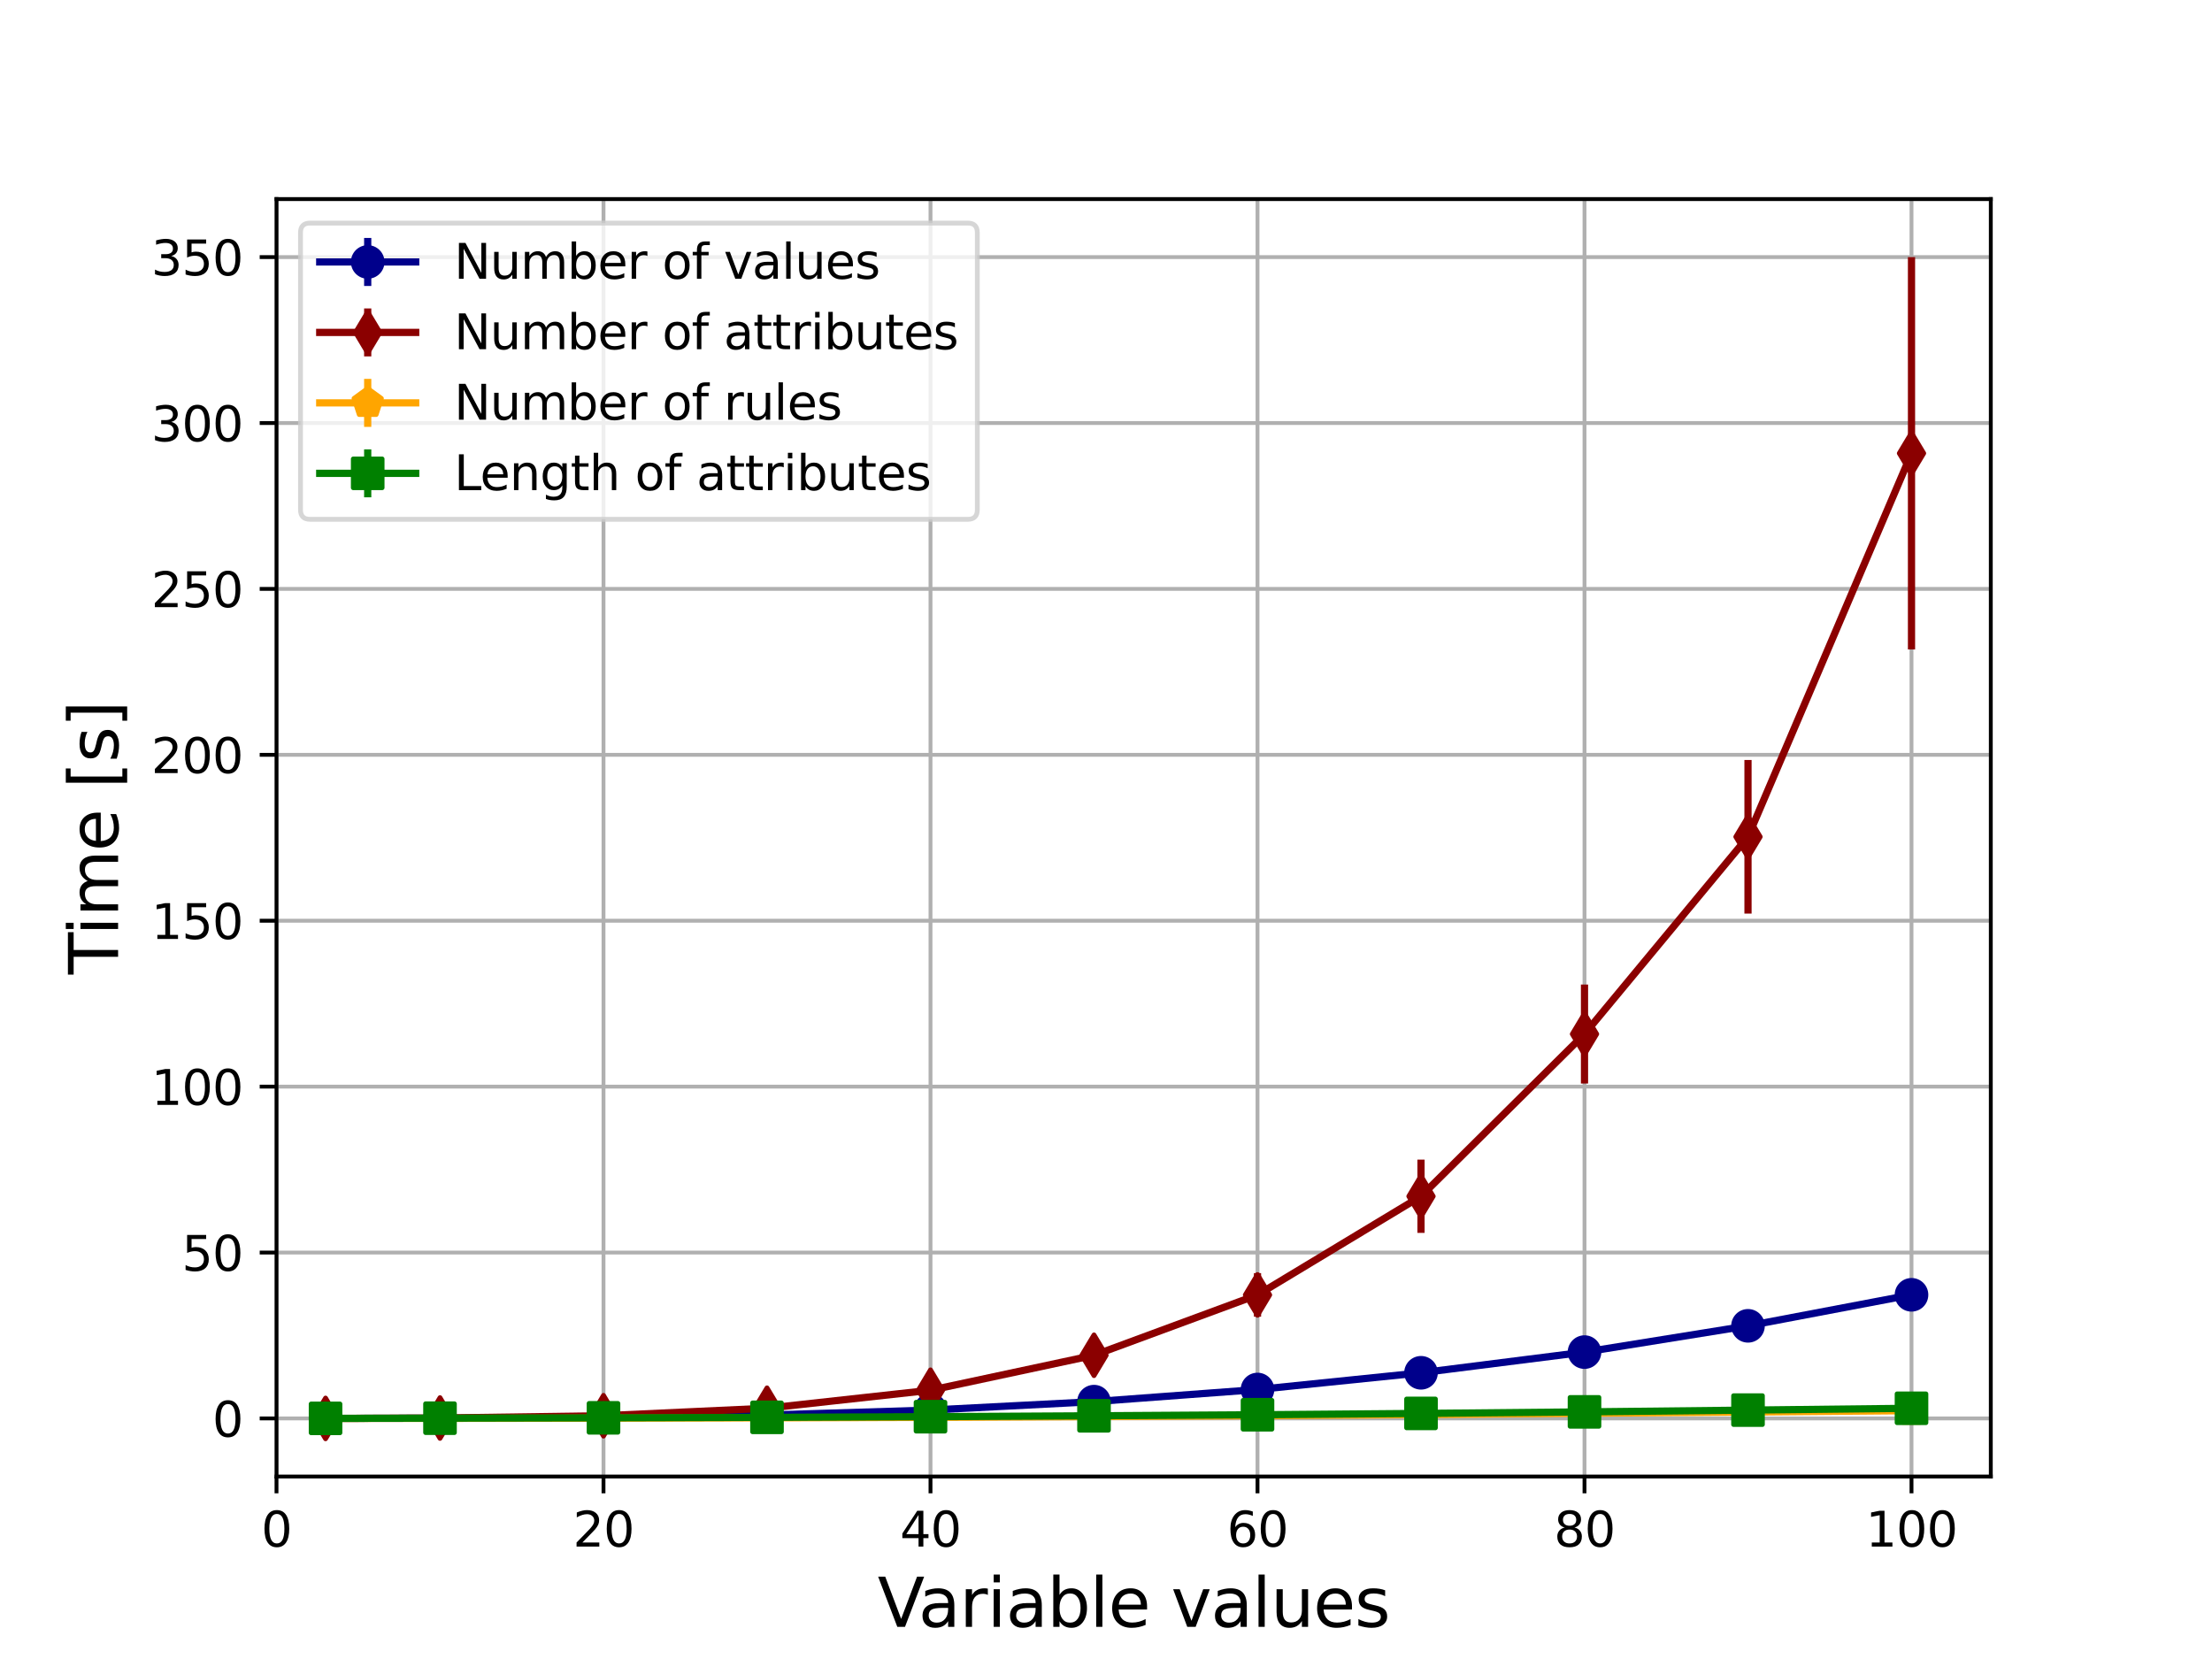 <?xml version="1.0" encoding="utf-8" standalone="no"?>
<!DOCTYPE svg PUBLIC "-//W3C//DTD SVG 1.1//EN"
  "http://www.w3.org/Graphics/SVG/1.1/DTD/svg11.dtd">
<svg height="345.6pt" version="1.1" viewBox="0 0 460.8 345.6" width="460.8pt" xmlns="http://www.w3.org/2000/svg" xmlns:xlink="http://www.w3.org/1999/xlink">
 <defs>
  <style type="text/css">*{stroke-linecap:butt;stroke-linejoin:round;}</style>
 </defs>
 <g id="figure_1">
  <g id="patch_1">
   <path d="M 0 345.6 
L 460.8 345.6 
L 460.8 0 
L 0 0 
z
" style="fill:#ffffff;"/>
  </g>
  <g id="axes_1">
   <g id="patch_2">
    <path d="M 57.6 307.584 
L 414.72 307.584 
L 414.72 41.472 
L 57.6 41.472 
z
" style="fill:#ffffff;"/>
   </g>
   <g id="matplotlib.axis_1">
    <g id="xtick_1">
     <g id="line2d_1">
      <path clip-path="url(#pf713fe366a)" d="M 57.6 307.584 
L 57.6 41.472 
" style="fill:none;stroke:#b0b0b0;stroke-linecap:square;stroke-width:0.8;"/>
     </g>
     <g id="line2d_2">
      <defs>
       <path d="M 0 0 
L 0 3.5 
" id="m962c29e0e1" style="stroke:#000000;stroke-width:0.8;"/>
      </defs>
      <g>
       <use style="stroke:#000000;stroke-width:0.8;" x="57.6" xlink:href="#m962c29e0e1" y="307.584"/>
      </g>
     </g>
     <g id="text_1">
      <!-- 0 -->
      <g transform="translate(54.419 322.182)scale(0.1 -0.1)">
       <defs>
        <path d="M 2034 4250 
Q 1547 4250 1301 3770 
Q 1056 3291 1056 2328 
Q 1056 1369 1301 889 
Q 1547 409 2034 409 
Q 2525 409 2770 889 
Q 3016 1369 3016 2328 
Q 3016 3291 2770 3770 
Q 2525 4250 2034 4250 
z
M 2034 4750 
Q 2819 4750 3233 4129 
Q 3647 3509 3647 2328 
Q 3647 1150 3233 529 
Q 2819 -91 2034 -91 
Q 1250 -91 836 529 
Q 422 1150 422 2328 
Q 422 3509 836 4129 
Q 1250 4750 2034 4750 
z
" id="DejaVuSans-30" transform="scale(0.016)"/>
       </defs>
       <use xlink:href="#DejaVuSans-30"/>
      </g>
     </g>
    </g>
    <g id="xtick_2">
     <g id="line2d_3">
      <path clip-path="url(#pf713fe366a)" d="M 125.72 307.584 
L 125.72 41.472 
" style="fill:none;stroke:#b0b0b0;stroke-linecap:square;stroke-width:0.8;"/>
     </g>
     <g id="line2d_4">
      <g>
       <use style="stroke:#000000;stroke-width:0.8;" x="125.72" xlink:href="#m962c29e0e1" y="307.584"/>
      </g>
     </g>
     <g id="text_2">
      <!-- 20 -->
      <g transform="translate(119.358 322.182)scale(0.1 -0.1)">
       <defs>
        <path d="M 1228 531 
L 3431 531 
L 3431 0 
L 469 0 
L 469 531 
Q 828 903 1448 1529 
Q 2069 2156 2228 2338 
Q 2531 2678 2651 2914 
Q 2772 3150 2772 3378 
Q 2772 3750 2511 3984 
Q 2250 4219 1831 4219 
Q 1534 4219 1204 4116 
Q 875 4013 500 3803 
L 500 4441 
Q 881 4594 1212 4672 
Q 1544 4750 1819 4750 
Q 2544 4750 2975 4387 
Q 3406 4025 3406 3419 
Q 3406 3131 3298 2873 
Q 3191 2616 2906 2266 
Q 2828 2175 2409 1742 
Q 1991 1309 1228 531 
z
" id="DejaVuSans-32" transform="scale(0.016)"/>
       </defs>
       <use xlink:href="#DejaVuSans-32"/>
       <use x="63.623" xlink:href="#DejaVuSans-30"/>
      </g>
     </g>
    </g>
    <g id="xtick_3">
     <g id="line2d_5">
      <path clip-path="url(#pf713fe366a)" d="M 193.84 307.584 
L 193.84 41.472 
" style="fill:none;stroke:#b0b0b0;stroke-linecap:square;stroke-width:0.8;"/>
     </g>
     <g id="line2d_6">
      <g>
       <use style="stroke:#000000;stroke-width:0.8;" x="193.84" xlink:href="#m962c29e0e1" y="307.584"/>
      </g>
     </g>
     <g id="text_3">
      <!-- 40 -->
      <g transform="translate(187.478 322.182)scale(0.1 -0.1)">
       <defs>
        <path d="M 2419 4116 
L 825 1625 
L 2419 1625 
L 2419 4116 
z
M 2253 4666 
L 3047 4666 
L 3047 1625 
L 3713 1625 
L 3713 1100 
L 3047 1100 
L 3047 0 
L 2419 0 
L 2419 1100 
L 313 1100 
L 313 1709 
L 2253 4666 
z
" id="DejaVuSans-34" transform="scale(0.016)"/>
       </defs>
       <use xlink:href="#DejaVuSans-34"/>
       <use x="63.623" xlink:href="#DejaVuSans-30"/>
      </g>
     </g>
    </g>
    <g id="xtick_4">
     <g id="line2d_7">
      <path clip-path="url(#pf713fe366a)" d="M 261.961 307.584 
L 261.961 41.472 
" style="fill:none;stroke:#b0b0b0;stroke-linecap:square;stroke-width:0.8;"/>
     </g>
     <g id="line2d_8">
      <g>
       <use style="stroke:#000000;stroke-width:0.8;" x="261.961" xlink:href="#m962c29e0e1" y="307.584"/>
      </g>
     </g>
     <g id="text_4">
      <!-- 60 -->
      <g transform="translate(255.598 322.182)scale(0.1 -0.1)">
       <defs>
        <path d="M 2113 2584 
Q 1688 2584 1439 2293 
Q 1191 2003 1191 1497 
Q 1191 994 1439 701 
Q 1688 409 2113 409 
Q 2538 409 2786 701 
Q 3034 994 3034 1497 
Q 3034 2003 2786 2293 
Q 2538 2584 2113 2584 
z
M 3366 4563 
L 3366 3988 
Q 3128 4100 2886 4159 
Q 2644 4219 2406 4219 
Q 1781 4219 1451 3797 
Q 1122 3375 1075 2522 
Q 1259 2794 1537 2939 
Q 1816 3084 2150 3084 
Q 2853 3084 3261 2657 
Q 3669 2231 3669 1497 
Q 3669 778 3244 343 
Q 2819 -91 2113 -91 
Q 1303 -91 875 529 
Q 447 1150 447 2328 
Q 447 3434 972 4092 
Q 1497 4750 2381 4750 
Q 2619 4750 2861 4703 
Q 3103 4656 3366 4563 
z
" id="DejaVuSans-36" transform="scale(0.016)"/>
       </defs>
       <use xlink:href="#DejaVuSans-36"/>
       <use x="63.623" xlink:href="#DejaVuSans-30"/>
      </g>
     </g>
    </g>
    <g id="xtick_5">
     <g id="line2d_9">
      <path clip-path="url(#pf713fe366a)" d="M 330.081 307.584 
L 330.081 41.472 
" style="fill:none;stroke:#b0b0b0;stroke-linecap:square;stroke-width:0.8;"/>
     </g>
     <g id="line2d_10">
      <g>
       <use style="stroke:#000000;stroke-width:0.8;" x="330.081" xlink:href="#m962c29e0e1" y="307.584"/>
      </g>
     </g>
     <g id="text_5">
      <!-- 80 -->
      <g transform="translate(323.718 322.182)scale(0.1 -0.1)">
       <defs>
        <path d="M 2034 2216 
Q 1584 2216 1326 1975 
Q 1069 1734 1069 1313 
Q 1069 891 1326 650 
Q 1584 409 2034 409 
Q 2484 409 2743 651 
Q 3003 894 3003 1313 
Q 3003 1734 2745 1975 
Q 2488 2216 2034 2216 
z
M 1403 2484 
Q 997 2584 770 2862 
Q 544 3141 544 3541 
Q 544 4100 942 4425 
Q 1341 4750 2034 4750 
Q 2731 4750 3128 4425 
Q 3525 4100 3525 3541 
Q 3525 3141 3298 2862 
Q 3072 2584 2669 2484 
Q 3125 2378 3379 2068 
Q 3634 1759 3634 1313 
Q 3634 634 3220 271 
Q 2806 -91 2034 -91 
Q 1263 -91 848 271 
Q 434 634 434 1313 
Q 434 1759 690 2068 
Q 947 2378 1403 2484 
z
M 1172 3481 
Q 1172 3119 1398 2916 
Q 1625 2713 2034 2713 
Q 2441 2713 2670 2916 
Q 2900 3119 2900 3481 
Q 2900 3844 2670 4047 
Q 2441 4250 2034 4250 
Q 1625 4250 1398 4047 
Q 1172 3844 1172 3481 
z
" id="DejaVuSans-38" transform="scale(0.016)"/>
       </defs>
       <use xlink:href="#DejaVuSans-38"/>
       <use x="63.623" xlink:href="#DejaVuSans-30"/>
      </g>
     </g>
    </g>
    <g id="xtick_6">
     <g id="line2d_11">
      <path clip-path="url(#pf713fe366a)" d="M 398.201 307.584 
L 398.201 41.472 
" style="fill:none;stroke:#b0b0b0;stroke-linecap:square;stroke-width:0.8;"/>
     </g>
     <g id="line2d_12">
      <g>
       <use style="stroke:#000000;stroke-width:0.8;" x="398.201" xlink:href="#m962c29e0e1" y="307.584"/>
      </g>
     </g>
     <g id="text_6">
      <!-- 100 -->
      <g transform="translate(388.657 322.182)scale(0.1 -0.1)">
       <defs>
        <path d="M 794 531 
L 1825 531 
L 1825 4091 
L 703 3866 
L 703 4441 
L 1819 4666 
L 2450 4666 
L 2450 531 
L 3481 531 
L 3481 0 
L 794 0 
L 794 531 
z
" id="DejaVuSans-31" transform="scale(0.016)"/>
       </defs>
       <use xlink:href="#DejaVuSans-31"/>
       <use x="63.623" xlink:href="#DejaVuSans-30"/>
       <use x="127.246" xlink:href="#DejaVuSans-30"/>
      </g>
     </g>
    </g>
    <g id="text_7">
     <!-- Variable values -->
     <g transform="translate(182.824 338.9)scale(0.14 -0.14)">
      <defs>
       <path d="M 1831 0 
L 50 4666 
L 709 4666 
L 2188 738 
L 3669 4666 
L 4325 4666 
L 2547 0 
L 1831 0 
z
" id="DejaVuSans-56" transform="scale(0.016)"/>
       <path d="M 2194 1759 
Q 1497 1759 1228 1600 
Q 959 1441 959 1056 
Q 959 750 1161 570 
Q 1363 391 1709 391 
Q 2188 391 2477 730 
Q 2766 1069 2766 1631 
L 2766 1759 
L 2194 1759 
z
M 3341 1997 
L 3341 0 
L 2766 0 
L 2766 531 
Q 2569 213 2275 61 
Q 1981 -91 1556 -91 
Q 1019 -91 701 211 
Q 384 513 384 1019 
Q 384 1609 779 1909 
Q 1175 2209 1959 2209 
L 2766 2209 
L 2766 2266 
Q 2766 2663 2505 2880 
Q 2244 3097 1772 3097 
Q 1472 3097 1187 3025 
Q 903 2953 641 2809 
L 641 3341 
Q 956 3463 1253 3523 
Q 1550 3584 1831 3584 
Q 2591 3584 2966 3190 
Q 3341 2797 3341 1997 
z
" id="DejaVuSans-61" transform="scale(0.016)"/>
       <path d="M 2631 2963 
Q 2534 3019 2420 3045 
Q 2306 3072 2169 3072 
Q 1681 3072 1420 2755 
Q 1159 2438 1159 1844 
L 1159 0 
L 581 0 
L 581 3500 
L 1159 3500 
L 1159 2956 
Q 1341 3275 1631 3429 
Q 1922 3584 2338 3584 
Q 2397 3584 2469 3576 
Q 2541 3569 2628 3553 
L 2631 2963 
z
" id="DejaVuSans-72" transform="scale(0.016)"/>
       <path d="M 603 3500 
L 1178 3500 
L 1178 0 
L 603 0 
L 603 3500 
z
M 603 4863 
L 1178 4863 
L 1178 4134 
L 603 4134 
L 603 4863 
z
" id="DejaVuSans-69" transform="scale(0.016)"/>
       <path d="M 3116 1747 
Q 3116 2381 2855 2742 
Q 2594 3103 2138 3103 
Q 1681 3103 1420 2742 
Q 1159 2381 1159 1747 
Q 1159 1113 1420 752 
Q 1681 391 2138 391 
Q 2594 391 2855 752 
Q 3116 1113 3116 1747 
z
M 1159 2969 
Q 1341 3281 1617 3432 
Q 1894 3584 2278 3584 
Q 2916 3584 3314 3078 
Q 3713 2572 3713 1747 
Q 3713 922 3314 415 
Q 2916 -91 2278 -91 
Q 1894 -91 1617 61 
Q 1341 213 1159 525 
L 1159 0 
L 581 0 
L 581 4863 
L 1159 4863 
L 1159 2969 
z
" id="DejaVuSans-62" transform="scale(0.016)"/>
       <path d="M 603 4863 
L 1178 4863 
L 1178 0 
L 603 0 
L 603 4863 
z
" id="DejaVuSans-6c" transform="scale(0.016)"/>
       <path d="M 3597 1894 
L 3597 1613 
L 953 1613 
Q 991 1019 1311 708 
Q 1631 397 2203 397 
Q 2534 397 2845 478 
Q 3156 559 3463 722 
L 3463 178 
Q 3153 47 2828 -22 
Q 2503 -91 2169 -91 
Q 1331 -91 842 396 
Q 353 884 353 1716 
Q 353 2575 817 3079 
Q 1281 3584 2069 3584 
Q 2775 3584 3186 3129 
Q 3597 2675 3597 1894 
z
M 3022 2063 
Q 3016 2534 2758 2815 
Q 2500 3097 2075 3097 
Q 1594 3097 1305 2825 
Q 1016 2553 972 2059 
L 3022 2063 
z
" id="DejaVuSans-65" transform="scale(0.016)"/>
       <path id="DejaVuSans-20" transform="scale(0.016)"/>
       <path d="M 191 3500 
L 800 3500 
L 1894 563 
L 2988 3500 
L 3597 3500 
L 2284 0 
L 1503 0 
L 191 3500 
z
" id="DejaVuSans-76" transform="scale(0.016)"/>
       <path d="M 544 1381 
L 544 3500 
L 1119 3500 
L 1119 1403 
Q 1119 906 1312 657 
Q 1506 409 1894 409 
Q 2359 409 2629 706 
Q 2900 1003 2900 1516 
L 2900 3500 
L 3475 3500 
L 3475 0 
L 2900 0 
L 2900 538 
Q 2691 219 2414 64 
Q 2138 -91 1772 -91 
Q 1169 -91 856 284 
Q 544 659 544 1381 
z
M 1991 3584 
L 1991 3584 
z
" id="DejaVuSans-75" transform="scale(0.016)"/>
       <path d="M 2834 3397 
L 2834 2853 
Q 2591 2978 2328 3040 
Q 2066 3103 1784 3103 
Q 1356 3103 1142 2972 
Q 928 2841 928 2578 
Q 928 2378 1081 2264 
Q 1234 2150 1697 2047 
L 1894 2003 
Q 2506 1872 2764 1633 
Q 3022 1394 3022 966 
Q 3022 478 2636 193 
Q 2250 -91 1575 -91 
Q 1294 -91 989 -36 
Q 684 19 347 128 
L 347 722 
Q 666 556 975 473 
Q 1284 391 1588 391 
Q 1994 391 2212 530 
Q 2431 669 2431 922 
Q 2431 1156 2273 1281 
Q 2116 1406 1581 1522 
L 1381 1569 
Q 847 1681 609 1914 
Q 372 2147 372 2553 
Q 372 3047 722 3315 
Q 1072 3584 1716 3584 
Q 2034 3584 2315 3537 
Q 2597 3491 2834 3397 
z
" id="DejaVuSans-73" transform="scale(0.016)"/>
      </defs>
      <use xlink:href="#DejaVuSans-56"/>
      <use x="60.658" xlink:href="#DejaVuSans-61"/>
      <use x="121.938" xlink:href="#DejaVuSans-72"/>
      <use x="163.051" xlink:href="#DejaVuSans-69"/>
      <use x="190.834" xlink:href="#DejaVuSans-61"/>
      <use x="252.113" xlink:href="#DejaVuSans-62"/>
      <use x="315.59" xlink:href="#DejaVuSans-6c"/>
      <use x="343.373" xlink:href="#DejaVuSans-65"/>
      <use x="404.896" xlink:href="#DejaVuSans-20"/>
      <use x="436.684" xlink:href="#DejaVuSans-76"/>
      <use x="495.863" xlink:href="#DejaVuSans-61"/>
      <use x="557.143" xlink:href="#DejaVuSans-6c"/>
      <use x="584.926" xlink:href="#DejaVuSans-75"/>
      <use x="648.305" xlink:href="#DejaVuSans-65"/>
      <use x="709.828" xlink:href="#DejaVuSans-73"/>
     </g>
    </g>
   </g>
   <g id="matplotlib.axis_2">
    <g id="ytick_1">
     <g id="line2d_13">
      <path clip-path="url(#pf713fe366a)" d="M 57.6 295.488 
L 414.72 295.488 
" style="fill:none;stroke:#b0b0b0;stroke-linecap:square;stroke-width:0.8;"/>
     </g>
     <g id="line2d_14">
      <defs>
       <path d="M 0 0 
L -3.5 0 
" id="mb6d9283c70" style="stroke:#000000;stroke-width:0.8;"/>
      </defs>
      <g>
       <use style="stroke:#000000;stroke-width:0.8;" x="57.6" xlink:href="#mb6d9283c70" y="295.488"/>
      </g>
     </g>
     <g id="text_8">
      <!-- 0 -->
      <g transform="translate(44.237 299.288)scale(0.1 -0.1)">
       <use xlink:href="#DejaVuSans-30"/>
      </g>
     </g>
    </g>
    <g id="ytick_2">
     <g id="line2d_15">
      <path clip-path="url(#pf713fe366a)" d="M 57.6 260.927 
L 414.72 260.927 
" style="fill:none;stroke:#b0b0b0;stroke-linecap:square;stroke-width:0.8;"/>
     </g>
     <g id="line2d_16">
      <g>
       <use style="stroke:#000000;stroke-width:0.8;" x="57.6" xlink:href="#mb6d9283c70" y="260.927"/>
      </g>
     </g>
     <g id="text_9">
      <!-- 50 -->
      <g transform="translate(37.875 264.726)scale(0.1 -0.1)">
       <defs>
        <path d="M 691 4666 
L 3169 4666 
L 3169 4134 
L 1269 4134 
L 1269 2991 
Q 1406 3038 1543 3061 
Q 1681 3084 1819 3084 
Q 2600 3084 3056 2656 
Q 3513 2228 3513 1497 
Q 3513 744 3044 326 
Q 2575 -91 1722 -91 
Q 1428 -91 1123 -41 
Q 819 9 494 109 
L 494 744 
Q 775 591 1075 516 
Q 1375 441 1709 441 
Q 2250 441 2565 725 
Q 2881 1009 2881 1497 
Q 2881 1984 2565 2268 
Q 2250 2553 1709 2553 
Q 1456 2553 1204 2497 
Q 953 2441 691 2322 
L 691 4666 
z
" id="DejaVuSans-35" transform="scale(0.016)"/>
       </defs>
       <use xlink:href="#DejaVuSans-35"/>
       <use x="63.623" xlink:href="#DejaVuSans-30"/>
      </g>
     </g>
    </g>
    <g id="ytick_3">
     <g id="line2d_17">
      <path clip-path="url(#pf713fe366a)" d="M 57.6 226.366 
L 414.72 226.366 
" style="fill:none;stroke:#b0b0b0;stroke-linecap:square;stroke-width:0.8;"/>
     </g>
     <g id="line2d_18">
      <g>
       <use style="stroke:#000000;stroke-width:0.8;" x="57.6" xlink:href="#mb6d9283c70" y="226.366"/>
      </g>
     </g>
     <g id="text_10">
      <!-- 100 -->
      <g transform="translate(31.512 230.165)scale(0.1 -0.1)">
       <use xlink:href="#DejaVuSans-31"/>
       <use x="63.623" xlink:href="#DejaVuSans-30"/>
       <use x="127.246" xlink:href="#DejaVuSans-30"/>
      </g>
     </g>
    </g>
    <g id="ytick_4">
     <g id="line2d_19">
      <path clip-path="url(#pf713fe366a)" d="M 57.6 191.804 
L 414.72 191.804 
" style="fill:none;stroke:#b0b0b0;stroke-linecap:square;stroke-width:0.8;"/>
     </g>
     <g id="line2d_20">
      <g>
       <use style="stroke:#000000;stroke-width:0.8;" x="57.6" xlink:href="#mb6d9283c70" y="191.804"/>
      </g>
     </g>
     <g id="text_11">
      <!-- 150 -->
      <g transform="translate(31.512 195.603)scale(0.1 -0.1)">
       <use xlink:href="#DejaVuSans-31"/>
       <use x="63.623" xlink:href="#DejaVuSans-35"/>
       <use x="127.246" xlink:href="#DejaVuSans-30"/>
      </g>
     </g>
    </g>
    <g id="ytick_5">
     <g id="line2d_21">
      <path clip-path="url(#pf713fe366a)" d="M 57.6 157.243 
L 414.72 157.243 
" style="fill:none;stroke:#b0b0b0;stroke-linecap:square;stroke-width:0.8;"/>
     </g>
     <g id="line2d_22">
      <g>
       <use style="stroke:#000000;stroke-width:0.8;" x="57.6" xlink:href="#mb6d9283c70" y="157.243"/>
      </g>
     </g>
     <g id="text_12">
      <!-- 200 -->
      <g transform="translate(31.512 161.042)scale(0.1 -0.1)">
       <use xlink:href="#DejaVuSans-32"/>
       <use x="63.623" xlink:href="#DejaVuSans-30"/>
       <use x="127.246" xlink:href="#DejaVuSans-30"/>
      </g>
     </g>
    </g>
    <g id="ytick_6">
     <g id="line2d_23">
      <path clip-path="url(#pf713fe366a)" d="M 57.6 122.681 
L 414.72 122.681 
" style="fill:none;stroke:#b0b0b0;stroke-linecap:square;stroke-width:0.8;"/>
     </g>
     <g id="line2d_24">
      <g>
       <use style="stroke:#000000;stroke-width:0.8;" x="57.6" xlink:href="#mb6d9283c70" y="122.681"/>
      </g>
     </g>
     <g id="text_13">
      <!-- 250 -->
      <g transform="translate(31.512 126.481)scale(0.1 -0.1)">
       <use xlink:href="#DejaVuSans-32"/>
       <use x="63.623" xlink:href="#DejaVuSans-35"/>
       <use x="127.246" xlink:href="#DejaVuSans-30"/>
      </g>
     </g>
    </g>
    <g id="ytick_7">
     <g id="line2d_25">
      <path clip-path="url(#pf713fe366a)" d="M 57.6 88.12 
L 414.72 88.12 
" style="fill:none;stroke:#b0b0b0;stroke-linecap:square;stroke-width:0.8;"/>
     </g>
     <g id="line2d_26">
      <g>
       <use style="stroke:#000000;stroke-width:0.8;" x="57.6" xlink:href="#mb6d9283c70" y="88.12"/>
      </g>
     </g>
     <g id="text_14">
      <!-- 300 -->
      <g transform="translate(31.512 91.919)scale(0.1 -0.1)">
       <defs>
        <path d="M 2597 2516 
Q 3050 2419 3304 2112 
Q 3559 1806 3559 1356 
Q 3559 666 3084 287 
Q 2609 -91 1734 -91 
Q 1441 -91 1130 -33 
Q 819 25 488 141 
L 488 750 
Q 750 597 1062 519 
Q 1375 441 1716 441 
Q 2309 441 2620 675 
Q 2931 909 2931 1356 
Q 2931 1769 2642 2001 
Q 2353 2234 1838 2234 
L 1294 2234 
L 1294 2753 
L 1863 2753 
Q 2328 2753 2575 2939 
Q 2822 3125 2822 3475 
Q 2822 3834 2567 4026 
Q 2313 4219 1838 4219 
Q 1578 4219 1281 4162 
Q 984 4106 628 3988 
L 628 4550 
Q 988 4650 1302 4700 
Q 1616 4750 1894 4750 
Q 2613 4750 3031 4423 
Q 3450 4097 3450 3541 
Q 3450 3153 3228 2886 
Q 3006 2619 2597 2516 
z
" id="DejaVuSans-33" transform="scale(0.016)"/>
       </defs>
       <use xlink:href="#DejaVuSans-33"/>
       <use x="63.623" xlink:href="#DejaVuSans-30"/>
       <use x="127.246" xlink:href="#DejaVuSans-30"/>
      </g>
     </g>
    </g>
    <g id="ytick_8">
     <g id="line2d_27">
      <path clip-path="url(#pf713fe366a)" d="M 57.6 53.559 
L 414.72 53.559 
" style="fill:none;stroke:#b0b0b0;stroke-linecap:square;stroke-width:0.8;"/>
     </g>
     <g id="line2d_28">
      <g>
       <use style="stroke:#000000;stroke-width:0.8;" x="57.6" xlink:href="#mb6d9283c70" y="53.559"/>
      </g>
     </g>
     <g id="text_15">
      <!-- 350 -->
      <g transform="translate(31.512 57.358)scale(0.1 -0.1)">
       <use xlink:href="#DejaVuSans-33"/>
       <use x="63.623" xlink:href="#DejaVuSans-35"/>
       <use x="127.246" xlink:href="#DejaVuSans-30"/>
      </g>
     </g>
    </g>
    <g id="text_16">
     <!-- Time [s] -->
     <g transform="translate(24.601 202.988)rotate(-90)scale(0.14 -0.14)">
      <defs>
       <path d="M -19 4666 
L 3928 4666 
L 3928 4134 
L 2272 4134 
L 2272 0 
L 1638 0 
L 1638 4134 
L -19 4134 
L -19 4666 
z
" id="DejaVuSans-54" transform="scale(0.016)"/>
       <path d="M 3328 2828 
Q 3544 3216 3844 3400 
Q 4144 3584 4550 3584 
Q 5097 3584 5394 3201 
Q 5691 2819 5691 2113 
L 5691 0 
L 5113 0 
L 5113 2094 
Q 5113 2597 4934 2840 
Q 4756 3084 4391 3084 
Q 3944 3084 3684 2787 
Q 3425 2491 3425 1978 
L 3425 0 
L 2847 0 
L 2847 2094 
Q 2847 2600 2669 2842 
Q 2491 3084 2119 3084 
Q 1678 3084 1418 2786 
Q 1159 2488 1159 1978 
L 1159 0 
L 581 0 
L 581 3500 
L 1159 3500 
L 1159 2956 
Q 1356 3278 1631 3431 
Q 1906 3584 2284 3584 
Q 2666 3584 2933 3390 
Q 3200 3197 3328 2828 
z
" id="DejaVuSans-6d" transform="scale(0.016)"/>
       <path d="M 550 4863 
L 1875 4863 
L 1875 4416 
L 1125 4416 
L 1125 -397 
L 1875 -397 
L 1875 -844 
L 550 -844 
L 550 4863 
z
" id="DejaVuSans-5b" transform="scale(0.016)"/>
       <path d="M 1947 4863 
L 1947 -844 
L 622 -844 
L 622 -397 
L 1369 -397 
L 1369 4416 
L 622 4416 
L 622 4863 
L 1947 4863 
z
" id="DejaVuSans-5d" transform="scale(0.016)"/>
      </defs>
      <use xlink:href="#DejaVuSans-54"/>
      <use x="57.959" xlink:href="#DejaVuSans-69"/>
      <use x="85.742" xlink:href="#DejaVuSans-6d"/>
      <use x="183.154" xlink:href="#DejaVuSans-65"/>
      <use x="244.678" xlink:href="#DejaVuSans-20"/>
      <use x="276.465" xlink:href="#DejaVuSans-5b"/>
      <use x="315.479" xlink:href="#DejaVuSans-73"/>
      <use x="367.578" xlink:href="#DejaVuSans-5d"/>
     </g>
    </g>
   </g>
   <g id="LineCollection_1">
    <path clip-path="url(#pf713fe366a)" d="M 67.818 295.485 
L 67.818 295.481 
" style="fill:none;stroke:#00008b;stroke-width:1.5;"/>
    <path clip-path="url(#pf713fe366a)" d="M 91.66 295.466 
L 91.66 295.427 
" style="fill:none;stroke:#00008b;stroke-width:1.5;"/>
    <path clip-path="url(#pf713fe366a)" d="M 125.72 295.361 
L 125.72 295.198 
" style="fill:none;stroke:#00008b;stroke-width:1.5;"/>
    <path clip-path="url(#pf713fe366a)" d="M 159.78 294.996 
L 159.78 294.57 
" style="fill:none;stroke:#00008b;stroke-width:1.5;"/>
    <path clip-path="url(#pf713fe366a)" d="M 193.84 294.145 
L 193.84 293.336 
" style="fill:none;stroke:#00008b;stroke-width:1.5;"/>
    <path clip-path="url(#pf713fe366a)" d="M 227.9 292.628 
L 227.9 291.35 
" style="fill:none;stroke:#00008b;stroke-width:1.5;"/>
    <path clip-path="url(#pf713fe366a)" d="M 261.961 290.385 
L 261.961 288.538 
" style="fill:none;stroke:#00008b;stroke-width:1.5;"/>
    <path clip-path="url(#pf713fe366a)" d="M 296.021 287.184 
L 296.021 284.769 
" style="fill:none;stroke:#00008b;stroke-width:1.5;"/>
    <path clip-path="url(#pf713fe366a)" d="M 330.081 283.125 
L 330.081 280.211 
" style="fill:none;stroke:#00008b;stroke-width:1.5;"/>
    <path clip-path="url(#pf713fe366a)" d="M 364.141 278.066 
L 364.141 274.321 
" style="fill:none;stroke:#00008b;stroke-width:1.5;"/>
    <path clip-path="url(#pf713fe366a)" d="M 398.201 271.989 
L 398.201 267.473 
" style="fill:none;stroke:#00008b;stroke-width:1.5;"/>
   </g>
   <g id="LineCollection_2">
    <path clip-path="url(#pf713fe366a)" d="M 67.818 295.485 
L 67.818 295.479 
" style="fill:none;stroke:#8b0000;stroke-width:1.5;"/>
    <path clip-path="url(#pf713fe366a)" d="M 91.66 295.439 
L 91.66 295.357 
" style="fill:none;stroke:#8b0000;stroke-width:1.5;"/>
    <path clip-path="url(#pf713fe366a)" d="M 125.72 295.134 
L 125.72 294.715 
" style="fill:none;stroke:#8b0000;stroke-width:1.5;"/>
    <path clip-path="url(#pf713fe366a)" d="M 159.78 294.015 
L 159.78 292.703 
" style="fill:none;stroke:#8b0000;stroke-width:1.5;"/>
    <path clip-path="url(#pf713fe366a)" d="M 193.84 291.095 
L 193.84 288.129 
" style="fill:none;stroke:#8b0000;stroke-width:1.5;"/>
    <path clip-path="url(#pf713fe366a)" d="M 227.9 284.959 
L 227.9 279.695 
" style="fill:none;stroke:#8b0000;stroke-width:1.5;"/>
    <path clip-path="url(#pf713fe366a)" d="M 261.961 274.296 
L 261.961 265.211 
" style="fill:none;stroke:#8b0000;stroke-width:1.5;"/>
    <path clip-path="url(#pf713fe366a)" d="M 296.021 256.836 
L 296.021 241.575 
" style="fill:none;stroke:#8b0000;stroke-width:1.5;"/>
    <path clip-path="url(#pf713fe366a)" d="M 330.081 225.716 
L 330.081 205.099 
" style="fill:none;stroke:#8b0000;stroke-width:1.5;"/>
    <path clip-path="url(#pf713fe366a)" d="M 364.141 190.318 
L 364.141 158.32 
" style="fill:none;stroke:#8b0000;stroke-width:1.5;"/>
    <path clip-path="url(#pf713fe366a)" d="M 398.201 135.288 
L 398.201 53.568 
" style="fill:none;stroke:#8b0000;stroke-width:1.5;"/>
   </g>
   <g id="LineCollection_3">
    <path clip-path="url(#pf713fe366a)" d="M 67.818 295.488 
L 67.818 295.486 
" style="fill:none;stroke:#ffa500;stroke-width:1.5;"/>
    <path clip-path="url(#pf713fe366a)" d="M 91.66 295.482 
L 91.66 295.471 
" style="fill:none;stroke:#ffa500;stroke-width:1.5;"/>
    <path clip-path="url(#pf713fe366a)" d="M 125.72 295.454 
L 125.72 295.423 
" style="fill:none;stroke:#ffa500;stroke-width:1.5;"/>
    <path clip-path="url(#pf713fe366a)" d="M 159.78 295.394 
L 159.78 295.343 
" style="fill:none;stroke:#ffa500;stroke-width:1.5;"/>
    <path clip-path="url(#pf713fe366a)" d="M 193.84 295.303 
L 193.84 295.226 
" style="fill:none;stroke:#ffa500;stroke-width:1.5;"/>
    <path clip-path="url(#pf713fe366a)" d="M 227.9 295.148 
L 227.9 295.065 
" style="fill:none;stroke:#ffa500;stroke-width:1.5;"/>
    <path clip-path="url(#pf713fe366a)" d="M 261.961 294.97 
L 261.961 294.862 
" style="fill:none;stroke:#ffa500;stroke-width:1.5;"/>
    <path clip-path="url(#pf713fe366a)" d="M 296.021 294.75 
L 296.021 294.61 
" style="fill:none;stroke:#ffa500;stroke-width:1.5;"/>
    <path clip-path="url(#pf713fe366a)" d="M 330.081 294.482 
L 330.081 294.334 
" style="fill:none;stroke:#ffa500;stroke-width:1.5;"/>
    <path clip-path="url(#pf713fe366a)" d="M 364.141 294.201 
L 364.141 294.108 
" style="fill:none;stroke:#ffa500;stroke-width:1.5;"/>
    <path clip-path="url(#pf713fe366a)" d="M 398.201 293.971 
L 398.201 293.767 
" style="fill:none;stroke:#ffa500;stroke-width:1.5;"/>
   </g>
   <g id="LineCollection_4">
    <path clip-path="url(#pf713fe366a)" d="M 67.818 295.481 
L 67.818 295.466 
" style="fill:none;stroke:#008000;stroke-width:1.5;"/>
    <path clip-path="url(#pf713fe366a)" d="M 91.66 295.451 
L 91.66 295.415 
" style="fill:none;stroke:#008000;stroke-width:1.5;"/>
    <path clip-path="url(#pf713fe366a)" d="M 125.72 295.389 
L 125.72 295.335 
" style="fill:none;stroke:#008000;stroke-width:1.5;"/>
    <path clip-path="url(#pf713fe366a)" d="M 159.78 295.296 
L 159.78 295.221 
" style="fill:none;stroke:#008000;stroke-width:1.5;"/>
    <path clip-path="url(#pf713fe366a)" d="M 193.84 295.168 
L 193.84 295.075 
" style="fill:none;stroke:#008000;stroke-width:1.5;"/>
    <path clip-path="url(#pf713fe366a)" d="M 227.9 294.988 
L 227.9 294.878 
" style="fill:none;stroke:#008000;stroke-width:1.5;"/>
    <path clip-path="url(#pf713fe366a)" d="M 261.961 294.789 
L 261.961 294.649 
" style="fill:none;stroke:#008000;stroke-width:1.5;"/>
    <path clip-path="url(#pf713fe366a)" d="M 296.021 294.536 
L 296.021 294.346 
" style="fill:none;stroke:#008000;stroke-width:1.5;"/>
    <path clip-path="url(#pf713fe366a)" d="M 330.081 294.229 
L 330.081 294.012 
" style="fill:none;stroke:#008000;stroke-width:1.5;"/>
    <path clip-path="url(#pf713fe366a)" d="M 364.141 293.868 
L 364.141 293.636 
" style="fill:none;stroke:#008000;stroke-width:1.5;"/>
    <path clip-path="url(#pf713fe366a)" d="M 398.201 293.51 
L 398.201 293.23 
" style="fill:none;stroke:#008000;stroke-width:1.5;"/>
   </g>
   <g id="line2d_29">
    <path clip-path="url(#pf713fe366a)" d="M 67.818 295.483 
L 91.66 295.446 
L 125.72 295.279 
L 159.78 294.783 
L 193.84 293.74 
L 227.9 291.989 
L 261.961 289.461 
L 296.021 285.977 
L 330.081 281.668 
L 364.141 276.194 
L 398.201 269.731 
" style="fill:none;stroke:#00008b;stroke-linecap:square;stroke-width:1.5;"/>
    <defs>
     <path d="M 0 3 
C 0.796 3 1.559 2.684 2.121 2.121 
C 2.684 1.559 3 0.796 3 0 
C 3 -0.796 2.684 -1.559 2.121 -2.121 
C 1.559 -2.684 0.796 -3 0 -3 
C -0.796 -3 -1.559 -2.684 -2.121 -2.121 
C -2.684 -1.559 -3 -0.796 -3 0 
C -3 0.796 -2.684 1.559 -2.121 2.121 
C -1.559 2.684 -0.796 3 0 3 
z
" id="m589838d5df" style="stroke:#00008b;"/>
    </defs>
    <g clip-path="url(#pf713fe366a)">
     <use style="fill:#00008b;stroke:#00008b;" x="67.818" xlink:href="#m589838d5df" y="295.483"/>
     <use style="fill:#00008b;stroke:#00008b;" x="91.66" xlink:href="#m589838d5df" y="295.446"/>
     <use style="fill:#00008b;stroke:#00008b;" x="125.72" xlink:href="#m589838d5df" y="295.279"/>
     <use style="fill:#00008b;stroke:#00008b;" x="159.78" xlink:href="#m589838d5df" y="294.783"/>
     <use style="fill:#00008b;stroke:#00008b;" x="193.84" xlink:href="#m589838d5df" y="293.74"/>
     <use style="fill:#00008b;stroke:#00008b;" x="227.9" xlink:href="#m589838d5df" y="291.989"/>
     <use style="fill:#00008b;stroke:#00008b;" x="261.961" xlink:href="#m589838d5df" y="289.461"/>
     <use style="fill:#00008b;stroke:#00008b;" x="296.021" xlink:href="#m589838d5df" y="285.977"/>
     <use style="fill:#00008b;stroke:#00008b;" x="330.081" xlink:href="#m589838d5df" y="281.668"/>
     <use style="fill:#00008b;stroke:#00008b;" x="364.141" xlink:href="#m589838d5df" y="276.194"/>
     <use style="fill:#00008b;stroke:#00008b;" x="398.201" xlink:href="#m589838d5df" y="269.731"/>
    </g>
   </g>
   <g id="line2d_30">
    <path clip-path="url(#pf713fe366a)" d="M 67.818 295.482 
L 91.66 295.398 
L 125.72 294.924 
L 159.78 293.359 
L 193.84 289.612 
L 227.9 282.327 
L 261.961 269.753 
L 296.021 249.206 
L 330.081 215.408 
L 364.141 174.319 
L 398.201 94.428 
" style="fill:none;stroke:#8b0000;stroke-linecap:square;stroke-width:1.5;"/>
    <defs>
     <path d="M -0 4.243 
L 2.546 0 
L 0 -4.243 
L -2.546 -0 
z
" id="mc86a4f8a78" style="stroke:#8b0000;stroke-linejoin:miter;"/>
    </defs>
    <g clip-path="url(#pf713fe366a)">
     <use style="fill:#8b0000;stroke:#8b0000;stroke-linejoin:miter;" x="67.818" xlink:href="#mc86a4f8a78" y="295.482"/>
     <use style="fill:#8b0000;stroke:#8b0000;stroke-linejoin:miter;" x="91.66" xlink:href="#mc86a4f8a78" y="295.398"/>
     <use style="fill:#8b0000;stroke:#8b0000;stroke-linejoin:miter;" x="125.72" xlink:href="#mc86a4f8a78" y="294.924"/>
     <use style="fill:#8b0000;stroke:#8b0000;stroke-linejoin:miter;" x="159.78" xlink:href="#mc86a4f8a78" y="293.359"/>
     <use style="fill:#8b0000;stroke:#8b0000;stroke-linejoin:miter;" x="193.84" xlink:href="#mc86a4f8a78" y="289.612"/>
     <use style="fill:#8b0000;stroke:#8b0000;stroke-linejoin:miter;" x="227.9" xlink:href="#mc86a4f8a78" y="282.327"/>
     <use style="fill:#8b0000;stroke:#8b0000;stroke-linejoin:miter;" x="261.961" xlink:href="#mc86a4f8a78" y="269.753"/>
     <use style="fill:#8b0000;stroke:#8b0000;stroke-linejoin:miter;" x="296.021" xlink:href="#mc86a4f8a78" y="249.206"/>
     <use style="fill:#8b0000;stroke:#8b0000;stroke-linejoin:miter;" x="330.081" xlink:href="#mc86a4f8a78" y="215.408"/>
     <use style="fill:#8b0000;stroke:#8b0000;stroke-linejoin:miter;" x="364.141" xlink:href="#mc86a4f8a78" y="174.319"/>
     <use style="fill:#8b0000;stroke:#8b0000;stroke-linejoin:miter;" x="398.201" xlink:href="#mc86a4f8a78" y="94.428"/>
    </g>
   </g>
   <g id="line2d_31">
    <path clip-path="url(#pf713fe366a)" d="M 67.818 295.487 
L 91.66 295.476 
L 125.72 295.438 
L 159.78 295.369 
L 193.84 295.265 
L 227.9 295.107 
L 261.961 294.916 
L 296.021 294.68 
L 330.081 294.408 
L 364.141 294.154 
L 398.201 293.869 
" style="fill:none;stroke:#ffa500;stroke-linecap:square;stroke-width:1.5;"/>
    <defs>
     <path d="M 0 -3 
L -2.853 -0.927 
L -1.763 2.427 
L 1.763 2.427 
L 2.853 -0.927 
z
" id="m947719e12f" style="stroke:#ffa500;stroke-linejoin:miter;"/>
    </defs>
    <g clip-path="url(#pf713fe366a)">
     <use style="fill:#ffa500;stroke:#ffa500;stroke-linejoin:miter;" x="67.818" xlink:href="#m947719e12f" y="295.487"/>
     <use style="fill:#ffa500;stroke:#ffa500;stroke-linejoin:miter;" x="91.66" xlink:href="#m947719e12f" y="295.476"/>
     <use style="fill:#ffa500;stroke:#ffa500;stroke-linejoin:miter;" x="125.72" xlink:href="#m947719e12f" y="295.438"/>
     <use style="fill:#ffa500;stroke:#ffa500;stroke-linejoin:miter;" x="159.78" xlink:href="#m947719e12f" y="295.369"/>
     <use style="fill:#ffa500;stroke:#ffa500;stroke-linejoin:miter;" x="193.84" xlink:href="#m947719e12f" y="295.265"/>
     <use style="fill:#ffa500;stroke:#ffa500;stroke-linejoin:miter;" x="227.9" xlink:href="#m947719e12f" y="295.107"/>
     <use style="fill:#ffa500;stroke:#ffa500;stroke-linejoin:miter;" x="261.961" xlink:href="#m947719e12f" y="294.916"/>
     <use style="fill:#ffa500;stroke:#ffa500;stroke-linejoin:miter;" x="296.021" xlink:href="#m947719e12f" y="294.68"/>
     <use style="fill:#ffa500;stroke:#ffa500;stroke-linejoin:miter;" x="330.081" xlink:href="#m947719e12f" y="294.408"/>
     <use style="fill:#ffa500;stroke:#ffa500;stroke-linejoin:miter;" x="364.141" xlink:href="#m947719e12f" y="294.154"/>
     <use style="fill:#ffa500;stroke:#ffa500;stroke-linejoin:miter;" x="398.201" xlink:href="#m947719e12f" y="293.869"/>
    </g>
   </g>
   <g id="line2d_32">
    <path clip-path="url(#pf713fe366a)" d="M 67.818 295.473 
L 91.66 295.433 
L 125.72 295.362 
L 159.78 295.259 
L 193.84 295.121 
L 227.9 294.933 
L 261.961 294.719 
L 296.021 294.441 
L 330.081 294.121 
L 364.141 293.752 
L 398.201 293.37 
" style="fill:none;stroke:#008000;stroke-linecap:square;stroke-width:1.5;"/>
    <defs>
     <path d="M -3 3 
L 3 3 
L 3 -3 
L -3 -3 
z
" id="m3cb5fe257e" style="stroke:#008000;stroke-linejoin:miter;"/>
    </defs>
    <g clip-path="url(#pf713fe366a)">
     <use style="fill:#008000;stroke:#008000;stroke-linejoin:miter;" x="67.818" xlink:href="#m3cb5fe257e" y="295.473"/>
     <use style="fill:#008000;stroke:#008000;stroke-linejoin:miter;" x="91.66" xlink:href="#m3cb5fe257e" y="295.433"/>
     <use style="fill:#008000;stroke:#008000;stroke-linejoin:miter;" x="125.72" xlink:href="#m3cb5fe257e" y="295.362"/>
     <use style="fill:#008000;stroke:#008000;stroke-linejoin:miter;" x="159.78" xlink:href="#m3cb5fe257e" y="295.259"/>
     <use style="fill:#008000;stroke:#008000;stroke-linejoin:miter;" x="193.84" xlink:href="#m3cb5fe257e" y="295.121"/>
     <use style="fill:#008000;stroke:#008000;stroke-linejoin:miter;" x="227.9" xlink:href="#m3cb5fe257e" y="294.933"/>
     <use style="fill:#008000;stroke:#008000;stroke-linejoin:miter;" x="261.961" xlink:href="#m3cb5fe257e" y="294.719"/>
     <use style="fill:#008000;stroke:#008000;stroke-linejoin:miter;" x="296.021" xlink:href="#m3cb5fe257e" y="294.441"/>
     <use style="fill:#008000;stroke:#008000;stroke-linejoin:miter;" x="330.081" xlink:href="#m3cb5fe257e" y="294.121"/>
     <use style="fill:#008000;stroke:#008000;stroke-linejoin:miter;" x="364.141" xlink:href="#m3cb5fe257e" y="293.752"/>
     <use style="fill:#008000;stroke:#008000;stroke-linejoin:miter;" x="398.201" xlink:href="#m3cb5fe257e" y="293.37"/>
    </g>
   </g>
   <g id="patch_3">
    <path d="M 57.6 307.584 
L 57.6 41.472 
" style="fill:none;stroke:#000000;stroke-linecap:square;stroke-linejoin:miter;stroke-width:0.8;"/>
   </g>
   <g id="patch_4">
    <path d="M 414.72 307.584 
L 414.72 41.472 
" style="fill:none;stroke:#000000;stroke-linecap:square;stroke-linejoin:miter;stroke-width:0.8;"/>
   </g>
   <g id="patch_5">
    <path d="M 57.6 307.584 
L 414.72 307.584 
" style="fill:none;stroke:#000000;stroke-linecap:square;stroke-linejoin:miter;stroke-width:0.8;"/>
   </g>
   <g id="patch_6">
    <path d="M 57.6 41.472 
L 414.72 41.472 
" style="fill:none;stroke:#000000;stroke-linecap:square;stroke-linejoin:miter;stroke-width:0.8;"/>
   </g>
   <g id="legend_1">
    <g id="patch_7">
     <path d="M 64.6 108.184 
L 201.594 108.184 
Q 203.594 108.184 203.594 106.184 
L 203.594 48.472 
Q 203.594 46.472 201.594 46.472 
L 64.6 46.472 
Q 62.6 46.472 62.6 48.472 
L 62.6 106.184 
Q 62.6 108.184 64.6 108.184 
z
" style="fill:#ffffff;opacity:0.8;stroke:#cccccc;stroke-linejoin:miter;"/>
    </g>
    <g id="LineCollection_5">
     <path d="M 76.6 59.57 
L 76.6 49.57 
" style="fill:none;stroke:#00008b;stroke-width:1.5;"/>
    </g>
    <g id="line2d_33">
     <path d="M 66.6 54.57 
L 86.6 54.57 
" style="fill:none;stroke:#00008b;stroke-linecap:square;stroke-width:1.5;"/>
    </g>
    <g id="line2d_34">
     <g>
      <use style="fill:#00008b;stroke:#00008b;" x="76.6" xlink:href="#m589838d5df" y="54.57"/>
     </g>
    </g>
    <g id="text_17">
     <!-- Number of values -->
     <g transform="translate(94.6 58.07)scale(0.1 -0.1)">
      <defs>
       <path d="M 628 4666 
L 1478 4666 
L 3547 763 
L 3547 4666 
L 4159 4666 
L 4159 0 
L 3309 0 
L 1241 3903 
L 1241 0 
L 628 0 
L 628 4666 
z
" id="DejaVuSans-4e" transform="scale(0.016)"/>
       <path d="M 1959 3097 
Q 1497 3097 1228 2736 
Q 959 2375 959 1747 
Q 959 1119 1226 758 
Q 1494 397 1959 397 
Q 2419 397 2687 759 
Q 2956 1122 2956 1747 
Q 2956 2369 2687 2733 
Q 2419 3097 1959 3097 
z
M 1959 3584 
Q 2709 3584 3137 3096 
Q 3566 2609 3566 1747 
Q 3566 888 3137 398 
Q 2709 -91 1959 -91 
Q 1206 -91 779 398 
Q 353 888 353 1747 
Q 353 2609 779 3096 
Q 1206 3584 1959 3584 
z
" id="DejaVuSans-6f" transform="scale(0.016)"/>
       <path d="M 2375 4863 
L 2375 4384 
L 1825 4384 
Q 1516 4384 1395 4259 
Q 1275 4134 1275 3809 
L 1275 3500 
L 2222 3500 
L 2222 3053 
L 1275 3053 
L 1275 0 
L 697 0 
L 697 3053 
L 147 3053 
L 147 3500 
L 697 3500 
L 697 3744 
Q 697 4328 969 4595 
Q 1241 4863 1831 4863 
L 2375 4863 
z
" id="DejaVuSans-66" transform="scale(0.016)"/>
      </defs>
      <use xlink:href="#DejaVuSans-4e"/>
      <use x="74.805" xlink:href="#DejaVuSans-75"/>
      <use x="138.184" xlink:href="#DejaVuSans-6d"/>
      <use x="235.596" xlink:href="#DejaVuSans-62"/>
      <use x="299.072" xlink:href="#DejaVuSans-65"/>
      <use x="360.596" xlink:href="#DejaVuSans-72"/>
      <use x="401.709" xlink:href="#DejaVuSans-20"/>
      <use x="433.496" xlink:href="#DejaVuSans-6f"/>
      <use x="494.678" xlink:href="#DejaVuSans-66"/>
      <use x="529.883" xlink:href="#DejaVuSans-20"/>
      <use x="561.67" xlink:href="#DejaVuSans-76"/>
      <use x="620.85" xlink:href="#DejaVuSans-61"/>
      <use x="682.129" xlink:href="#DejaVuSans-6c"/>
      <use x="709.912" xlink:href="#DejaVuSans-75"/>
      <use x="773.291" xlink:href="#DejaVuSans-65"/>
      <use x="834.814" xlink:href="#DejaVuSans-73"/>
     </g>
    </g>
    <g id="LineCollection_6">
     <path d="M 76.6 74.249 
L 76.6 64.249 
" style="fill:none;stroke:#8b0000;stroke-width:1.5;"/>
    </g>
    <g id="line2d_35">
     <path d="M 66.6 69.249 
L 86.6 69.249 
" style="fill:none;stroke:#8b0000;stroke-linecap:square;stroke-width:1.5;"/>
    </g>
    <g id="line2d_36">
     <g>
      <use style="fill:#8b0000;stroke:#8b0000;stroke-linejoin:miter;" x="76.6" xlink:href="#mc86a4f8a78" y="69.249"/>
     </g>
    </g>
    <g id="text_18">
     <!-- Number of attributes -->
     <g transform="translate(94.6 72.749)scale(0.1 -0.1)">
      <defs>
       <path d="M 1172 4494 
L 1172 3500 
L 2356 3500 
L 2356 3053 
L 1172 3053 
L 1172 1153 
Q 1172 725 1289 603 
Q 1406 481 1766 481 
L 2356 481 
L 2356 0 
L 1766 0 
Q 1100 0 847 248 
Q 594 497 594 1153 
L 594 3053 
L 172 3053 
L 172 3500 
L 594 3500 
L 594 4494 
L 1172 4494 
z
" id="DejaVuSans-74" transform="scale(0.016)"/>
      </defs>
      <use xlink:href="#DejaVuSans-4e"/>
      <use x="74.805" xlink:href="#DejaVuSans-75"/>
      <use x="138.184" xlink:href="#DejaVuSans-6d"/>
      <use x="235.596" xlink:href="#DejaVuSans-62"/>
      <use x="299.072" xlink:href="#DejaVuSans-65"/>
      <use x="360.596" xlink:href="#DejaVuSans-72"/>
      <use x="401.709" xlink:href="#DejaVuSans-20"/>
      <use x="433.496" xlink:href="#DejaVuSans-6f"/>
      <use x="494.678" xlink:href="#DejaVuSans-66"/>
      <use x="529.883" xlink:href="#DejaVuSans-20"/>
      <use x="561.67" xlink:href="#DejaVuSans-61"/>
      <use x="622.949" xlink:href="#DejaVuSans-74"/>
      <use x="662.158" xlink:href="#DejaVuSans-74"/>
      <use x="701.367" xlink:href="#DejaVuSans-72"/>
      <use x="742.48" xlink:href="#DejaVuSans-69"/>
      <use x="770.264" xlink:href="#DejaVuSans-62"/>
      <use x="833.74" xlink:href="#DejaVuSans-75"/>
      <use x="897.119" xlink:href="#DejaVuSans-74"/>
      <use x="936.328" xlink:href="#DejaVuSans-65"/>
      <use x="997.852" xlink:href="#DejaVuSans-73"/>
     </g>
    </g>
    <g id="LineCollection_7">
     <path d="M 76.6 88.927 
L 76.6 78.927 
" style="fill:none;stroke:#ffa500;stroke-width:1.5;"/>
    </g>
    <g id="line2d_37">
     <path d="M 66.6 83.927 
L 86.6 83.927 
" style="fill:none;stroke:#ffa500;stroke-linecap:square;stroke-width:1.5;"/>
    </g>
    <g id="line2d_38">
     <g>
      <use style="fill:#ffa500;stroke:#ffa500;stroke-linejoin:miter;" x="76.6" xlink:href="#m947719e12f" y="83.927"/>
     </g>
    </g>
    <g id="text_19">
     <!-- Number of rules -->
     <g transform="translate(94.6 87.427)scale(0.1 -0.1)">
      <use xlink:href="#DejaVuSans-4e"/>
      <use x="74.805" xlink:href="#DejaVuSans-75"/>
      <use x="138.184" xlink:href="#DejaVuSans-6d"/>
      <use x="235.596" xlink:href="#DejaVuSans-62"/>
      <use x="299.072" xlink:href="#DejaVuSans-65"/>
      <use x="360.596" xlink:href="#DejaVuSans-72"/>
      <use x="401.709" xlink:href="#DejaVuSans-20"/>
      <use x="433.496" xlink:href="#DejaVuSans-6f"/>
      <use x="494.678" xlink:href="#DejaVuSans-66"/>
      <use x="529.883" xlink:href="#DejaVuSans-20"/>
      <use x="561.67" xlink:href="#DejaVuSans-72"/>
      <use x="602.783" xlink:href="#DejaVuSans-75"/>
      <use x="666.162" xlink:href="#DejaVuSans-6c"/>
      <use x="693.945" xlink:href="#DejaVuSans-65"/>
      <use x="755.469" xlink:href="#DejaVuSans-73"/>
     </g>
    </g>
    <g id="LineCollection_8">
     <path d="M 76.6 103.605 
L 76.6 93.605 
" style="fill:none;stroke:#008000;stroke-width:1.5;"/>
    </g>
    <g id="line2d_39">
     <path d="M 66.6 98.605 
L 86.6 98.605 
" style="fill:none;stroke:#008000;stroke-linecap:square;stroke-width:1.5;"/>
    </g>
    <g id="line2d_40">
     <g>
      <use style="fill:#008000;stroke:#008000;stroke-linejoin:miter;" x="76.6" xlink:href="#m3cb5fe257e" y="98.605"/>
     </g>
    </g>
    <g id="text_20">
     <!-- Length of attributes -->
     <g transform="translate(94.6 102.105)scale(0.1 -0.1)">
      <defs>
       <path d="M 628 4666 
L 1259 4666 
L 1259 531 
L 3531 531 
L 3531 0 
L 628 0 
L 628 4666 
z
" id="DejaVuSans-4c" transform="scale(0.016)"/>
       <path d="M 3513 2113 
L 3513 0 
L 2938 0 
L 2938 2094 
Q 2938 2591 2744 2837 
Q 2550 3084 2163 3084 
Q 1697 3084 1428 2787 
Q 1159 2491 1159 1978 
L 1159 0 
L 581 0 
L 581 3500 
L 1159 3500 
L 1159 2956 
Q 1366 3272 1645 3428 
Q 1925 3584 2291 3584 
Q 2894 3584 3203 3211 
Q 3513 2838 3513 2113 
z
" id="DejaVuSans-6e" transform="scale(0.016)"/>
       <path d="M 2906 1791 
Q 2906 2416 2648 2759 
Q 2391 3103 1925 3103 
Q 1463 3103 1205 2759 
Q 947 2416 947 1791 
Q 947 1169 1205 825 
Q 1463 481 1925 481 
Q 2391 481 2648 825 
Q 2906 1169 2906 1791 
z
M 3481 434 
Q 3481 -459 3084 -895 
Q 2688 -1331 1869 -1331 
Q 1566 -1331 1297 -1286 
Q 1028 -1241 775 -1147 
L 775 -588 
Q 1028 -725 1275 -790 
Q 1522 -856 1778 -856 
Q 2344 -856 2625 -561 
Q 2906 -266 2906 331 
L 2906 616 
Q 2728 306 2450 153 
Q 2172 0 1784 0 
Q 1141 0 747 490 
Q 353 981 353 1791 
Q 353 2603 747 3093 
Q 1141 3584 1784 3584 
Q 2172 3584 2450 3431 
Q 2728 3278 2906 2969 
L 2906 3500 
L 3481 3500 
L 3481 434 
z
" id="DejaVuSans-67" transform="scale(0.016)"/>
       <path d="M 3513 2113 
L 3513 0 
L 2938 0 
L 2938 2094 
Q 2938 2591 2744 2837 
Q 2550 3084 2163 3084 
Q 1697 3084 1428 2787 
Q 1159 2491 1159 1978 
L 1159 0 
L 581 0 
L 581 4863 
L 1159 4863 
L 1159 2956 
Q 1366 3272 1645 3428 
Q 1925 3584 2291 3584 
Q 2894 3584 3203 3211 
Q 3513 2838 3513 2113 
z
" id="DejaVuSans-68" transform="scale(0.016)"/>
      </defs>
      <use xlink:href="#DejaVuSans-4c"/>
      <use x="53.963" xlink:href="#DejaVuSans-65"/>
      <use x="115.486" xlink:href="#DejaVuSans-6e"/>
      <use x="178.865" xlink:href="#DejaVuSans-67"/>
      <use x="242.342" xlink:href="#DejaVuSans-74"/>
      <use x="281.551" xlink:href="#DejaVuSans-68"/>
      <use x="344.93" xlink:href="#DejaVuSans-20"/>
      <use x="376.717" xlink:href="#DejaVuSans-6f"/>
      <use x="437.898" xlink:href="#DejaVuSans-66"/>
      <use x="473.104" xlink:href="#DejaVuSans-20"/>
      <use x="504.891" xlink:href="#DejaVuSans-61"/>
      <use x="566.17" xlink:href="#DejaVuSans-74"/>
      <use x="605.379" xlink:href="#DejaVuSans-74"/>
      <use x="644.588" xlink:href="#DejaVuSans-72"/>
      <use x="685.701" xlink:href="#DejaVuSans-69"/>
      <use x="713.484" xlink:href="#DejaVuSans-62"/>
      <use x="776.961" xlink:href="#DejaVuSans-75"/>
      <use x="840.34" xlink:href="#DejaVuSans-74"/>
      <use x="879.549" xlink:href="#DejaVuSans-65"/>
      <use x="941.072" xlink:href="#DejaVuSans-73"/>
     </g>
    </g>
   </g>
  </g>
 </g>
 <defs>
  <clipPath id="pf713fe366a">
   <rect height="266.112" width="357.12" x="57.6" y="41.472"/>
  </clipPath>
 </defs>
</svg>
